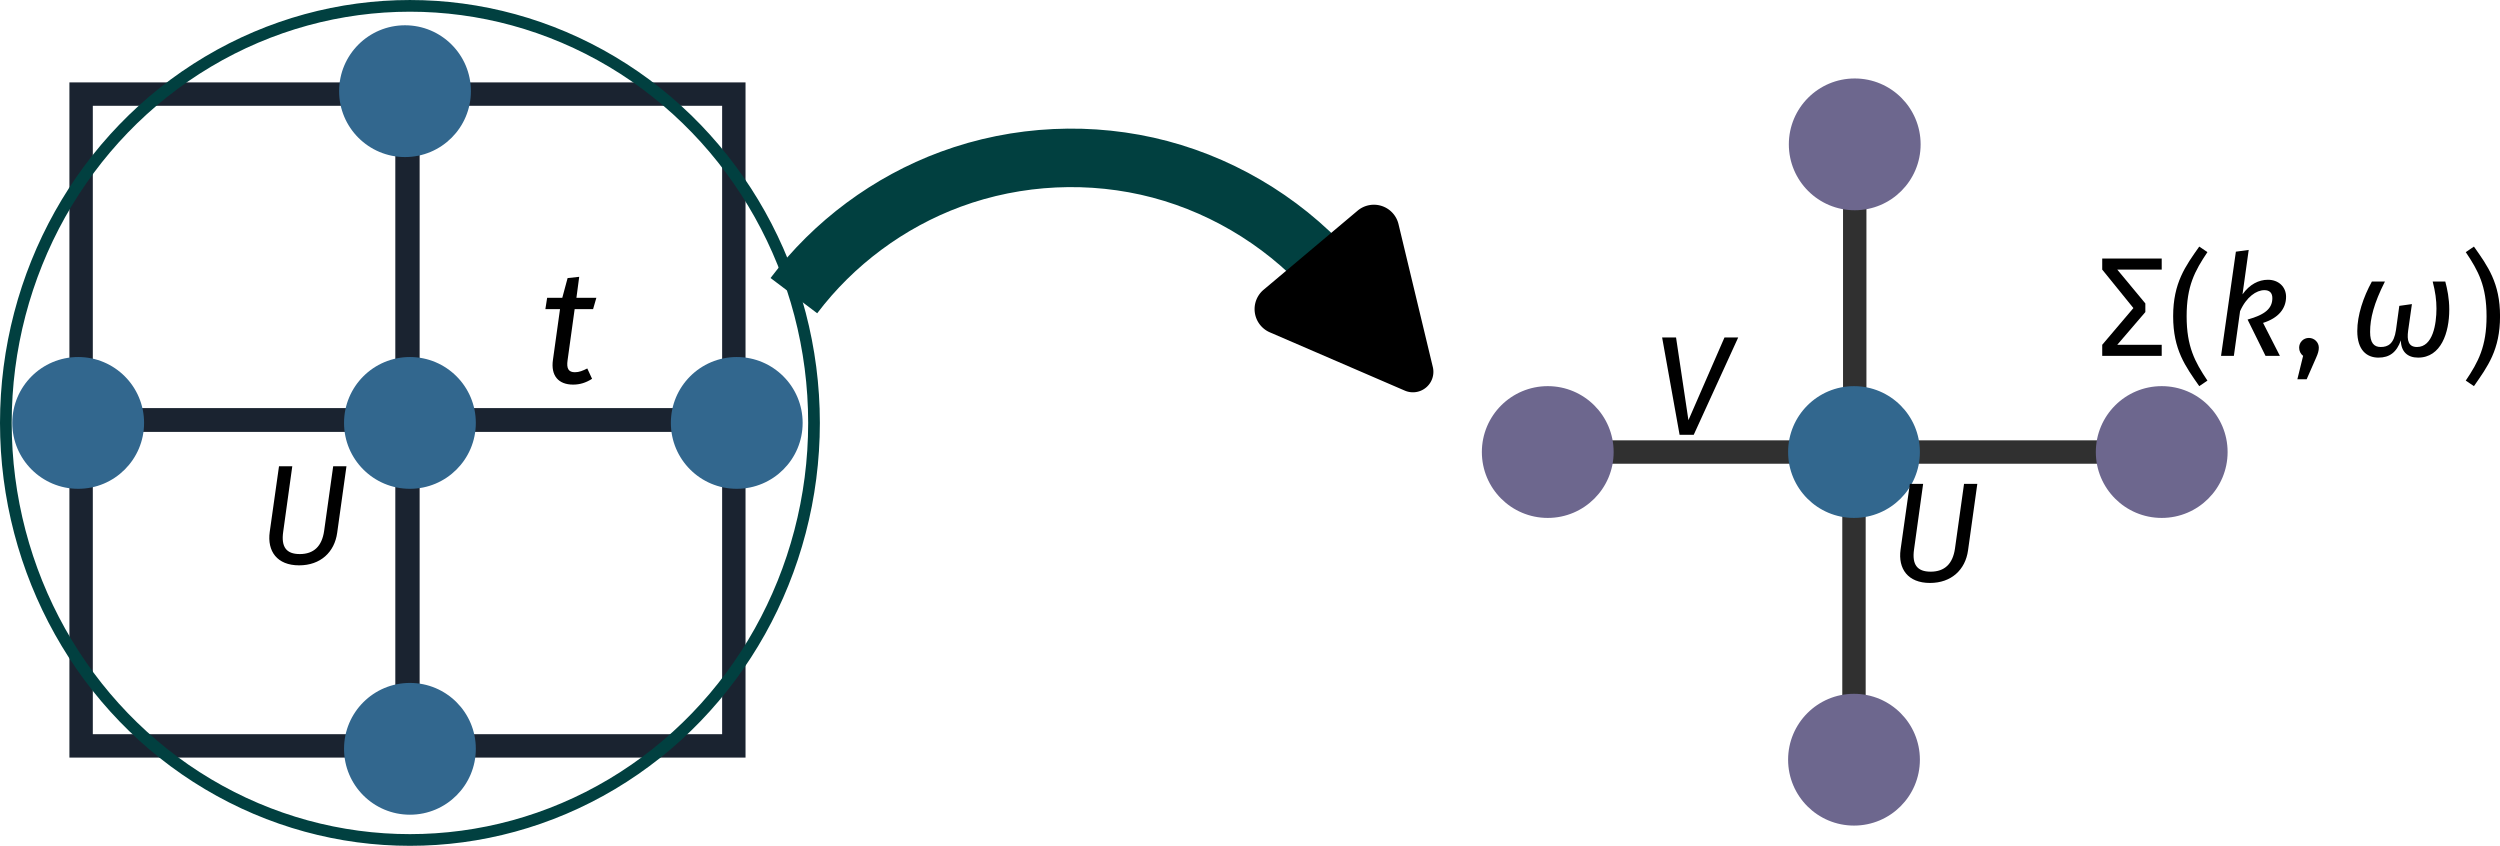 <?xml version="1.0" encoding="UTF-8" standalone="no"?>
<!-- Created with Inkscape (http://www.inkscape.org/) -->

<svg
   width="213.718mm"
   height="72.307mm"
   viewBox="0 0 213.718 72.307"
   version="1.1"
   id="svg1"
   inkscape:version="1.3.1 (91b66b0783, 2023-11-16, custom)"
   sodipodi:docname="axiliaryModel.svg"
   inkscape:export-filename="axiliaryModel.png"
   inkscape:export-xdpi="228.19"
   inkscape:export-ydpi="228.19"
   xmlns:inkscape="http://www.inkscape.org/namespaces/inkscape"
   xmlns:sodipodi="http://sodipodi.sourceforge.net/DTD/sodipodi-0.dtd"
   xmlns="http://www.w3.org/2000/svg"
   xmlns:svg="http://www.w3.org/2000/svg"
   xmlns:ns2="http://www.iki.fi/pav/software/textext/">
  <sodipodi:namedview
     id="namedview1"
     pagecolor="#ffffff"
     bordercolor="#000000"
     borderopacity="0.25"
     inkscape:showpageshadow="2"
     inkscape:pageopacity="0.0"
     inkscape:pagecheckerboard="0"
     inkscape:deskcolor="#d1d1d1"
     inkscape:document-units="mm"
     inkscape:zoom="0.9275929"
     inkscape:cx="383.78905"
     inkscape:cy="23.178271"
     inkscape:window-width="1916"
     inkscape:window-height="1048"
     inkscape:window-x="0"
     inkscape:window-y="28"
     inkscape:window-maximized="1"
     inkscape:current-layer="layer1" />
  <defs
     id="defs1">
    <inkscape:path-effect
       effect="spiro"
       id="path-effect11"
       is_visible="true"
       lpeversion="1" />
    <marker
       style="overflow:visible"
       id="RoundedArrow"
       refX="0"
       refY="0"
       orient="auto-start-reverse"
       inkscape:stockid="Rounded arrow"
       markerWidth="0.5"
       markerHeight="0.5"
       viewBox="0 0 1 1"
       inkscape:isstock="true"
       inkscape:collect="always"
       preserveAspectRatio="xMidYMid">
      <path
         transform="scale(0.7)"
         d="m -0.211,-4.106 6.422,3.211 a 1,1 90 0 1 0,1.789 L -0.211,4.106 A 1.236,1.236 31.717 0 1 -2,3 v -6 a 1.236,1.236 148.283 0 1 1.789,-1.106 z"
         style="fill:context-stroke;fill-rule:evenodd;stroke:none"
         id="path10" />
    </marker>
    <inkscape:path-effect
       effect="spiro"
       id="path-effect9"
       is_visible="true"
       lpeversion="1" />
    <inkscape:path-effect
       effect="spiro"
       id="path-effect7"
       is_visible="true"
       lpeversion="1" />
    <inkscape:path-effect
       effect="spiro"
       id="path-effect5"
       is_visible="true"
       lpeversion="1" />
    <inkscape:path-effect
       effect="spiro"
       id="path-effect3"
       is_visible="true"
       lpeversion="1" />
    <inkscape:path-effect
       effect="spiro"
       id="path-effect1"
       is_visible="true"
       lpeversion="1" />
    <inkscape:path-effect
       effect="spiro"
       id="path-effect1-7"
       is_visible="true"
       lpeversion="1" />
    <inkscape:path-effect
       effect="spiro"
       id="path-effect3-5"
       is_visible="true"
       lpeversion="1" />
    <inkscape:path-effect
       effect="spiro"
       id="path-effect5-3"
       is_visible="true"
       lpeversion="1" />
    <inkscape:path-effect
       effect="spiro"
       id="path-effect7-5"
       is_visible="true"
       lpeversion="1" />
    <inkscape:path-effect
       effect="spiro"
       id="path-effect11-9"
       is_visible="true"
       lpeversion="1" />
    <inkscape:path-effect
       effect="spiro"
       id="path-effect11-9-5"
       is_visible="true"
       lpeversion="1" />
    <inkscape:path-effect
       effect="spiro"
       id="path-effect11-0"
       is_visible="true"
       lpeversion="1" />
    <g
       id="id-c505deef-5612-4dc1-8b23-d8285b423fa3-7">
      <g
         id="id-0d821bab-c50a-440a-b4e5-c3a34b9e46bc-4">
        <path
           d="M 6.25,-6.875 H 5.312 l -0.641,4.578 c -0.156,1.062 -0.719,1.625 -1.719,1.625 C 2,-0.672 1.625,-1.172 1.781,-2.25 l 0.641,-4.625 h -0.938 l -0.656,4.641 C 0.641,-0.875 1.344,0.125 2.906,0.125 c 1.516,0 2.5,-0.938 2.688,-2.297 z m 0,0"
           id="id-89955564-d10c-41a5-8e81-a000b23ad56c-4" />
      </g>
    </g>
    <g
       id="g13-3">
      <g
         id="g12-1">
        <path
           d="M 6.25,-6.875 H 5.312 l -0.641,4.578 c -0.156,1.062 -0.719,1.625 -1.719,1.625 C 2,-0.672 1.625,-1.172 1.781,-2.25 l 0.641,-4.625 h -0.938 l -0.656,4.641 C 0.641,-0.875 1.344,0.125 2.906,0.125 c 1.516,0 2.5,-0.938 2.688,-2.297 z m 0,0"
           id="path12-4" />
      </g>
    </g>
    <g
       id="id-b745f6b8-7135-4e4d-9e92-5e67063d3c8f-6">
      <g
         id="id-bbc79018-b8d1-4742-87e4-258d775aca14-4">
        <path
           d="M 6.016,-6.875 H 5.047 L 2.5,-1.031 1.625,-6.875 H 0.641 L 1.875,0 h 1 z m 0,0"
           id="id-b88fbe74-7947-4b82-b31c-caf6e7882260-9" />
      </g>
    </g>
  </defs>
  <g
     inkscape:label="Layer 1"
     inkscape:groupmode="layer"
     id="layer1"
     transform="translate(-35.473,-53.646)">
    <path
       style="fill:none;fill-opacity:1;stroke:#303030;stroke-width:2;stroke-dasharray:none;stroke-dashoffset:0;stroke-opacity:1"
       d="M 194.029,91.289 V 65.987"
       id="path11"
       inkscape:path-effect="#path-effect11"
       inkscape:original-d="m 194.02873,91.288779 c 0,-8.433774 0,-16.867545 0,-25.301315" />
    <circle
       style="fill:#6d678e;fill-opacity:1;stroke:none;stroke-width:0.5;stroke-dasharray:none;stroke-dashoffset:0"
       id="path7-29-2-5-3"
       cx="194.029"
       cy="65.987"
       r="5.633" />
    <path
       style="fill:none;fill-opacity:1;stroke:#303030;stroke-width:2;stroke-dasharray:none;stroke-dashoffset:0;stroke-opacity:1"
       d="M 194.029,91.289 V 65.987"
       id="path11-7"
       inkscape:path-effect="#path-effect11-9"
       inkscape:original-d="m 194.02873,91.288779 c 0,-8.433774 0,-16.867545 0,-25.301315"
       transform="rotate(90,180.378,78.638)" />
    <circle
       style="fill:#6d678e;fill-opacity:1;stroke:none;stroke-width:0.5;stroke-dasharray:none;stroke-dashoffset:0"
       id="path7-29-2"
       cx="167.786"
       cy="92.289"
       r="5.633" />
    <path
       style="fill:none;fill-opacity:1;stroke:#303030;stroke-width:2;stroke-dasharray:none;stroke-dashoffset:0;stroke-opacity:1"
       d="M 194.029,91.289 V 65.987"
       id="path11-6"
       inkscape:path-effect="#path-effect11-0"
       inkscape:original-d="m 194.02873,91.288779 c 0,-8.433774 0,-16.867545 0,-25.301315"
       transform="rotate(180,193.997,92.289)" />
    <circle
       style="fill:#6d678e;fill-opacity:1;stroke:none;stroke-width:0.5;stroke-dasharray:none;stroke-dashoffset:0"
       id="path7-29-2-5"
       cx="193.966"
       cy="118.59"
       r="5.633" />
    <path
       style="fill:none;fill-opacity:1;stroke:#303030;stroke-width:2;stroke-dasharray:none;stroke-dashoffset:0;stroke-opacity:1"
       d="M 194.029,91.289 V 65.987"
       id="path11-7-1"
       inkscape:path-effect="#path-effect11-9-5"
       inkscape:original-d="m 194.02873,91.288779 c 0,-8.433774 0,-16.867545 0,-25.301315"
       transform="rotate(-90,207.648,78.67)" />
    <circle
       style="fill:#6d678e;fill-opacity:1;stroke:none;stroke-width:0.5;stroke-dasharray:none;stroke-dashoffset:0"
       id="path7-29-2-5-6"
       cx="220.272"
       cy="92.289"
       r="5.633" />
    <rect
       style="fill:none;stroke:#1a2330;stroke-width:2;stroke-dasharray:none;stroke-dashoffset:0"
       id="rect7"
       width="27.86"
       height="27.86"
       x="42.407"
       y="61.69" />
    <rect
       style="fill:none;stroke:#1a2330;stroke-width:2;stroke-dasharray:none;stroke-dashoffset:0"
       id="rect7-3"
       width="27.86"
       height="27.86"
       x="70.346"
       y="61.69" />
    <rect
       style="fill:none;stroke:#1a2330;stroke-width:2;stroke-dasharray:none;stroke-dashoffset:0"
       id="rect7-2"
       width="27.86"
       height="27.86"
       x="42.407"
       y="89.55" />
    <rect
       style="fill:none;stroke:#1a2330;stroke-width:2;stroke-dasharray:none;stroke-dashoffset:0"
       id="rect7-3-6"
       width="27.86"
       height="27.86"
       x="70.346"
       y="89.55" />
    <circle
       style="fill:#32678e;fill-opacity:1;stroke:none;stroke-width:0.5;stroke-dasharray:none;stroke-dashoffset:0"
       id="path7"
       cx="70.517"
       cy="89.8"
       r="5.633" />
    <circle
       style="fill:#32678e;fill-opacity:1;stroke:none;stroke-width:0.5;stroke-dasharray:none;stroke-dashoffset:0"
       id="path7-9"
       cx="70.096"
       cy="61.44"
       r="5.633" />
    <circle
       style="fill:#32678e;fill-opacity:1;stroke:none;stroke-width:0.5;stroke-dasharray:none;stroke-dashoffset:0"
       id="path7-3"
       cx="42.157"
       cy="89.8"
       r="5.633" />
    <circle
       style="fill:#32678e;fill-opacity:1;stroke:none;stroke-width:0.5;stroke-dasharray:none;stroke-dashoffset:0"
       id="path7-2"
       cx="70.517"
       cy="117.66"
       r="5.633" />
    <circle
       style="fill:#32678e;fill-opacity:1;stroke:none;stroke-width:0.5;stroke-dasharray:none;stroke-dashoffset:0"
       id="path7-7"
       cx="98.456"
       cy="89.8"
       r="5.633" />
    <ellipse
       style="fill:none;fill-opacity:1;stroke:#014040;stroke-width:1;stroke-dasharray:none;stroke-dashoffset:0;stroke-opacity:1"
       id="path8"
       cx="70.517"
       cy="89.8"
       rx="34.544"
       ry="35.653" />
    <path
       style="fill:none;fill-opacity:1;stroke:#014040;stroke-width:5;stroke-dasharray:none;stroke-dashoffset:0;stroke-opacity:1;marker-end:url(#RoundedArrow)"
       d="m 103.339,78.919 c 3.403,-4.501 8.117,-7.999 13.411,-9.952 5.69,-2.099 12.028,-2.399 17.891,-0.846 5.862,1.553 11.221,4.952 15.125,9.593"
       id="path9"
       inkscape:path-effect="#path-effect9"
       inkscape:original-d="m 103.33924,78.919154 c 4.47397,-3.317481 9.01078,-6.634962 13.41088,-9.952443 4.40009,-3.31748 21.96476,5.83125 33.01549,8.746874" />
    <circle
       style="fill:#32678e;fill-opacity:1;stroke:none;stroke-width:0.5;stroke-dasharray:none;stroke-dashoffset:0"
       id="path7-29"
       cx="193.966"
       cy="92.289"
       r="5.633" />
    <g
       transform="matrix(1.381,0,0,1.381,82.096,77.311)"
       ns2:version="1.10.1"
       ns2:texconverter="xelatex"
       ns2:pdfconverter="inkscape"
       ns2:text="$t$"
       ns2:preamble="/home/kirito/.config/textext/beamer_preamble.tex"
       ns2:scale="3.915578232738766"
       ns2:alignment="middle center"
       ns2:stroke-to-path="0"
       id="g6132"
       ns2:jacobian_sqrt="1.38133">
      <defs
         id="id-825bcf1b-44a5-4b82-b3f1-ff47154002b8">
        <g
           id="id-0a3ce292-a517-44c9-93d6-708d38b55b71">
          <g
             id="id-5c16064f-45c8-4969-88f3-e44462c73566">
            <path
               d="M 2.156,-4.547 H 3.297 L 3.5,-5.25 H 2.266 L 2.438,-6.547 1.719,-6.469 1.391,-5.25 h -0.938 L 0.344,-4.547 H 1.25 L 0.812,-1.406 c -0.141,0.984 0.344,1.531 1.25,1.531 0.406,0 0.781,-0.109 1.172,-0.359 L 2.938,-0.875 c -0.281,0.141 -0.5,0.234 -0.766,0.234 -0.391,0 -0.531,-0.219 -0.453,-0.75 z m 0,0"
               id="id-1777062e-2ec6-414b-9b65-eb8acb848e81" />
          </g>
        </g>
      </defs>
      <g
         fill="#000000"
         fill-opacity="1"
         id="id-d881fdb1-9e18-4870-8aa7-4740512ef1eb"
         transform="translate(-149.056,-128.218)">
        <g
           transform="translate(148.712,134.765)"
           id="g2094">
          <path
             d="M 2.156,-4.547 H 3.297 L 3.5,-5.25 H 2.266 L 2.438,-6.547 1.719,-6.469 1.391,-5.25 h -0.938 L 0.344,-4.547 H 1.25 L 0.812,-1.406 c -0.141,0.984 0.344,1.531 1.25,1.531 0.406,0 0.781,-0.109 1.172,-0.359 L 2.938,-0.875 c -0.281,0.141 -0.5,0.234 -0.766,0.234 -0.391,0 -0.531,-0.219 -0.453,-0.75 z m 0,0"
             id="id-7a697b92-5a91-4190-b27d-610096600d40" />
        </g>
      </g>
    </g>
    <g
       transform="matrix(1.21,0,0,1.21,58.494,93.506)"
       ns2:version="1.10.1"
       ns2:texconverter="xelatex"
       ns2:pdfconverter="inkscape"
       ns2:text="$U$"
       ns2:preamble="/home/kirito/.config/textext/beamer_preamble.tex"
       ns2:scale="3.4296223540333495"
       ns2:alignment="middle center"
       ns2:stroke-to-path="0"
       id="g1201"
       ns2:jacobian_sqrt="1.20989">
      <defs
         id="id-c8938cf0-4c9c-45c9-b60a-999b7f5634f0">
        <g
           id="id-c505deef-5612-4dc1-8b23-d8285b423fa3">
          <g
             id="id-0d821bab-c50a-440a-b4e5-c3a34b9e46bc">
            <path
               d="M 6.25,-6.875 H 5.312 l -0.641,4.578 c -0.156,1.062 -0.719,1.625 -1.719,1.625 C 2,-0.672 1.625,-1.172 1.781,-2.25 l 0.641,-4.625 h -0.938 l -0.656,4.641 C 0.641,-0.875 1.344,0.125 2.906,0.125 c 1.516,0 2.5,-0.938 2.688,-2.297 z m 0,0"
               id="id-89955564-d10c-41a5-8e81-a000b23ad56c" />
          </g>
        </g>
      </defs>
      <g
         fill="#000000"
         fill-opacity="1"
         id="id-1650ba0f-2134-4814-b952-daf246f2e433"
         transform="translate(-149.51,-127.89)">
        <g
           transform="translate(148.712,134.765)"
           id="g2189">
          <path
             d="M 6.25,-6.875 H 5.312 l -0.641,4.578 c -0.156,1.062 -0.719,1.625 -1.719,1.625 C 2,-0.672 1.625,-1.172 1.781,-2.25 l 0.641,-4.625 h -0.938 l -0.656,4.641 C 0.641,-0.875 1.344,0.125 2.906,0.125 c 1.516,0 2.5,-0.938 2.688,-2.297 z m 0,0"
             id="id-82c665fc-0b0a-4fb6-975a-7292d159ff9d" />
        </g>
      </g>
    </g>
    <g
       transform="matrix(1.21,0,0,1.21,197.911,95.011)"
       ns2:version="1.10.1"
       ns2:texconverter="xelatex"
       ns2:pdfconverter="inkscape"
       ns2:text="$U$"
       ns2:preamble="/home/kirito/.config/textext/beamer_preamble.tex"
       ns2:scale="3.4296223540333495"
       ns2:alignment="middle center"
       ns2:stroke-to-path="0"
       id="g1201-5"
       ns2:jacobian_sqrt="1.20989">
      <defs
         id="id-c8938cf0-4c9c-45c9-b60a-999b7f5634f0-4">
        <g
           id="g13">
          <g
             id="g12">
            <path
               d="M 6.25,-6.875 H 5.312 l -0.641,4.578 c -0.156,1.062 -0.719,1.625 -1.719,1.625 C 2,-0.672 1.625,-1.172 1.781,-2.25 l 0.641,-4.625 h -0.938 l -0.656,4.641 C 0.641,-0.875 1.344,0.125 2.906,0.125 c 1.516,0 2.5,-0.938 2.688,-2.297 z m 0,0"
               id="path12" />
          </g>
        </g>
      </defs>
      <g
         fill="#000000"
         fill-opacity="1"
         id="id-1650ba0f-2134-4814-b952-daf246f2e433-3"
         transform="translate(-149.51,-127.89)">
        <g
           transform="translate(148.712,134.765)"
           id="g2189-0">
          <path
             d="M 6.25,-6.875 H 5.312 l -0.641,4.578 c -0.156,1.062 -0.719,1.625 -1.719,1.625 C 2,-0.672 1.625,-1.172 1.781,-2.25 l 0.641,-4.625 h -0.938 l -0.656,4.641 C 0.641,-0.875 1.344,0.125 2.906,0.125 c 1.516,0 2.5,-0.938 2.688,-2.297 z m 0,0"
             id="id-82c665fc-0b0a-4fb6-975a-7292d159ff9d-7" />
        </g>
      </g>
    </g>
    <g
       transform="matrix(1.21,0,0,1.21,177.563,82.496)"
       ns2:version="1.10.1"
       ns2:texconverter="xelatex"
       ns2:pdfconverter="inkscape"
       ns2:text="$V$"
       ns2:preamble="/home/kirito/.config/textext/beamer_preamble.tex"
       ns2:scale="3.4296223540333495"
       ns2:alignment="middle center"
       ns2:stroke-to-path="0"
       id="g1201-5-8"
       ns2:jacobian_sqrt="1.20989">
      <defs
         id="id-e1cc3463-eed6-42d1-89bc-230f0c9f33c1">
        <g
           id="id-b745f6b8-7135-4e4d-9e92-5e67063d3c8f">
          <g
             id="id-bbc79018-b8d1-4742-87e4-258d775aca14">
            <path
               d="M 6.016,-6.875 H 5.047 L 2.5,-1.031 1.625,-6.875 H 0.641 L 1.875,0 h 1 z m 0,0"
               id="id-b88fbe74-7947-4b82-b31c-caf6e7882260" />
          </g>
        </g>
      </defs>
      <g
         fill="#000000"
         fill-opacity="1"
         id="id-9abb666e-001b-4bb0-a10c-1e271a182b1d"
         transform="translate(-149.353,-127.89)">
        <g
           transform="translate(148.712,134.765)"
           id="g8181">
          <path
             d="M 6.016,-6.875 H 5.047 L 2.5,-1.031 1.625,-6.875 H 0.641 L 1.875,0 h 1 z m 0,0"
             id="id-3b5b501b-d884-41be-bd7f-891a50cfa599" />
        </g>
      </g>
    </g>
    <g
       transform="matrix(1.21,0,0,1.21,215.186,74.726)"
       ns2:version="1.10.1"
       ns2:texconverter="xelatex"
       ns2:pdfconverter="inkscape"
       ns2:text="$\\Sigma(k,\\omega)$"
       ns2:preamble="/home/kirito/.config/textext/beamer_preamble.tex"
       ns2:scale="3.4296223540333495"
       ns2:alignment="middle center"
       ns2:stroke-to-path="0"
       id="g1201-5-8-2"
       ns2:jacobian_sqrt="1.20989">
      <defs
         id="id-83beb48a-e4cb-4c6b-98f9-8f4715d1924f">
        <g
           id="id-a0176c7f-7331-46de-9ca8-d6bceb22f387">
          <g
             id="id-517a37f2-9d0d-4c99-a735-5ae866fb966e">
            <path
               d="M 4.609,-6.875 H 0.406 v 0.781 L 2.609,-3.375 0.406,-0.781 V 0 H 4.609 V -0.781 H 1.469 l 1.984,-2.312 V -3.703 L 1.469,-6.094 h 3.141 z m 0,0"
               id="id-5e44e008-f4ac-4247-bf5c-b02e2125ee2c" />
          </g>
          <g
             id="id-5dd706cd-c709-4a48-aa7d-5a2a73539bd6">
            <path
               d="m 2.25,-7.719 c -0.969,1.375 -1.844,2.562 -1.844,4.922 0,2.375 0.875,3.547 1.844,4.938 L 2.828,1.75 C 1.938,0.422 1.359,-0.656 1.359,-2.797 1.359,-4.938 1.938,-6 2.828,-7.328 Z m 0,0"
               id="id-4ae26fba-aff8-46d5-8663-7a76c3b90cc1" />
          </g>
          <g
             id="id-52a36d5d-8192-437c-8253-13da04ac00d5">
            <path
               d="m 2.516,-7.484 -0.906,0.125 L 0.562,0 h 0.906 l 0.438,-3.156 C 2.359,-4.172 3.062,-4.641 3.625,-4.641 c 0.359,0 0.562,0.188 0.562,0.562 0,0.734 -0.516,1.172 -1.75,1.516 L 3.703,0 H 4.719 l -1.188,-2.328 c 1.094,-0.344 1.625,-1.016 1.625,-1.844 C 5.156,-4.875 4.625,-5.375 3.875,-5.375 c -0.656,0 -1.297,0.328 -1.797,1.031 z m 0,0"
               id="id-7e979bda-122a-4427-a738-14b041f4d494" />
          </g>
          <g
             id="id-13a0c80c-d6c8-46cc-802e-9b857b85c448">
            <path
               d="m 1.188,-1.266 c -0.391,0 -0.688,0.312 -0.688,0.688 C 0.5,-0.344 0.609,-0.125 0.781,0 L 0.375,1.656 H 1.031 L 1.703,0.125 c 0.125,-0.281 0.188,-0.484 0.188,-0.703 0,-0.375 -0.312,-0.688 -0.703,-0.688 z m 0,0"
               id="id-3f43721f-b7d1-44ae-8f06-9d49b4b0efca" />
          </g>
          <g
             id="id-17d67a8d-aa51-4442-83a5-dbe7995978d1">
            <path
               d="m 2.062,0.125 c 0.781,0 1.281,-0.375 1.578,-1.219 0.016,0.797 0.469,1.219 1.219,1.219 1.625,0 2.203,-1.766 2.203,-3.391 C 7.062,-4.062 6.922,-4.719 6.781,-5.25 H 5.891 c 0.188,0.734 0.266,1.312 0.266,1.906 0,1.094 -0.25,2.719 -1.375,2.719 -0.609,0 -0.719,-0.469 -0.625,-1.156 l 0.266,-1.875 -0.891,0.125 -0.234,1.703 C 3.156,-0.844 2.734,-0.625 2.219,-0.625 c -0.484,0 -0.75,-0.297 -0.75,-1.062 0,-0.969 0.266,-2.016 1.047,-3.562 H 1.594 c -0.609,1.109 -1.031,2.375 -1.031,3.5 0,1.328 0.656,1.875 1.5,1.875 z m 0,0"
               id="id-6e5bd832-a12f-4618-8250-ec066aaee765" />
          </g>
          <g
             id="id-28b0e9cf-7b6c-4453-a3a8-5cbf6c4e6d47">
            <path
               d="M 0.984,-7.719 0.406,-7.328 C 1.297,-6 1.875,-4.938 1.875,-2.797 1.875,-0.656 1.297,0.422 0.406,1.75 l 0.578,0.391 c 0.969,-1.391 1.844,-2.562 1.844,-4.938 0,-2.359 -0.875,-3.547 -1.844,-4.922 z m 0,0"
               id="id-a4f43224-c948-4c76-a001-4e97b523545d" />
          </g>
        </g>
      </defs>
      <g
         fill="#000000"
         fill-opacity="1"
         id="id-296cef3d-6281-480b-b7da-afe6ed8e68a9"
         transform="translate(-149.118,-127.046)">
        <g
           transform="translate(148.712,134.765)"
           id="g8331">
          <path
             d="M 4.609,-6.875 H 0.406 v 0.781 L 2.609,-3.375 0.406,-0.781 V 0 H 4.609 V -0.781 H 1.469 l 1.984,-2.312 V -3.703 L 1.469,-6.094 h 3.141 z m 0,0"
             id="id-728b45cf-20a6-4b23-81d1-52cee2ab5fc7" />
        </g>
        <g
           transform="translate(153.723,134.765)"
           id="g9758">
          <path
             d="m 2.25,-7.719 c -0.969,1.375 -1.844,2.562 -1.844,4.922 0,2.375 0.875,3.547 1.844,4.938 L 2.828,1.75 C 1.938,0.422 1.359,-0.656 1.359,-2.797 1.359,-4.938 1.938,-6 2.828,-7.328 Z m 0,0"
             id="id-e7661f75-92f3-4fdb-b615-f461dd2df5bf" />
        </g>
        <g
           transform="translate(156.951,134.765)"
           id="g7703">
          <path
             d="m 2.516,-7.484 -0.906,0.125 L 0.562,0 h 0.906 l 0.438,-3.156 C 2.359,-4.172 3.062,-4.641 3.625,-4.641 c 0.359,0 0.562,0.188 0.562,0.562 0,0.734 -0.516,1.172 -1.75,1.516 L 3.703,0 H 4.719 l -1.188,-2.328 c 1.094,-0.344 1.625,-1.016 1.625,-1.844 C 5.156,-4.875 4.625,-5.375 3.875,-5.375 c -0.656,0 -1.297,0.328 -1.797,1.031 z m 0,0"
             id="id-708e54e2-9414-4ff4-b53f-44a224f635c4" />
        </g>
      </g>
      <g
         fill="#000000"
         fill-opacity="1"
         id="id-1431ef6e-3bac-497a-8fbd-b22867dd244c"
         transform="translate(-149.118,-127.046)">
        <g
           transform="translate(162.53,134.765)"
           id="g5555">
          <path
             d="m 1.188,-1.266 c -0.391,0 -0.688,0.312 -0.688,0.688 C 0.5,-0.344 0.609,-0.125 0.781,0 L 0.375,1.656 H 1.031 L 1.703,0.125 c 0.125,-0.281 0.188,-0.484 0.188,-0.703 0,-0.375 -0.312,-0.688 -0.703,-0.688 z m 0,0"
             id="id-9a5d3d0c-f21c-4266-ad9e-eb9f5c0c81f8" />
        </g>
      </g>
      <g
         fill="#000000"
         fill-opacity="1"
         id="id-b12f13f4-c866-4bfc-80ab-9dcec7d7e886"
         transform="translate(-149.118,-127.046)">
        <g
           transform="translate(166.575,134.765)"
           id="g876">
          <path
             d="m 2.062,0.125 c 0.781,0 1.281,-0.375 1.578,-1.219 0.016,0.797 0.469,1.219 1.219,1.219 1.625,0 2.203,-1.766 2.203,-3.391 C 7.062,-4.062 6.922,-4.719 6.781,-5.25 H 5.891 c 0.188,0.734 0.266,1.312 0.266,1.906 0,1.094 -0.25,2.719 -1.375,2.719 -0.609,0 -0.719,-0.469 -0.625,-1.156 l 0.266,-1.875 -0.891,0.125 -0.234,1.703 C 3.156,-0.844 2.734,-0.625 2.219,-0.625 c -0.484,0 -0.75,-0.297 -0.75,-1.062 0,-0.969 0.266,-2.016 1.047,-3.562 H 1.594 c -0.609,1.109 -1.031,2.375 -1.031,3.5 0,1.328 0.656,1.875 1.5,1.875 z m 0,0"
             id="id-95da5c60-d43d-4381-ad2b-58d25de17b1f" />
        </g>
      </g>
      <g
         fill="#000000"
         fill-opacity="1"
         id="id-78fb3b44-fb1b-40a6-92f6-7995621e104d"
         transform="translate(-149.118,-127.046)">
        <g
           transform="translate(174.396,134.765)"
           id="g9938">
          <path
             d="M 0.984,-7.719 0.406,-7.328 C 1.297,-6 1.875,-4.938 1.875,-2.797 1.875,-0.656 1.297,0.422 0.406,1.75 l 0.578,0.391 c 0.969,-1.391 1.844,-2.562 1.844,-4.938 0,-2.359 -0.875,-3.547 -1.844,-4.922 z m 0,0"
             id="id-340a1278-4ab4-4e73-93b2-857432a5dde2" />
        </g>
      </g>
    </g>
  </g>
</svg>

